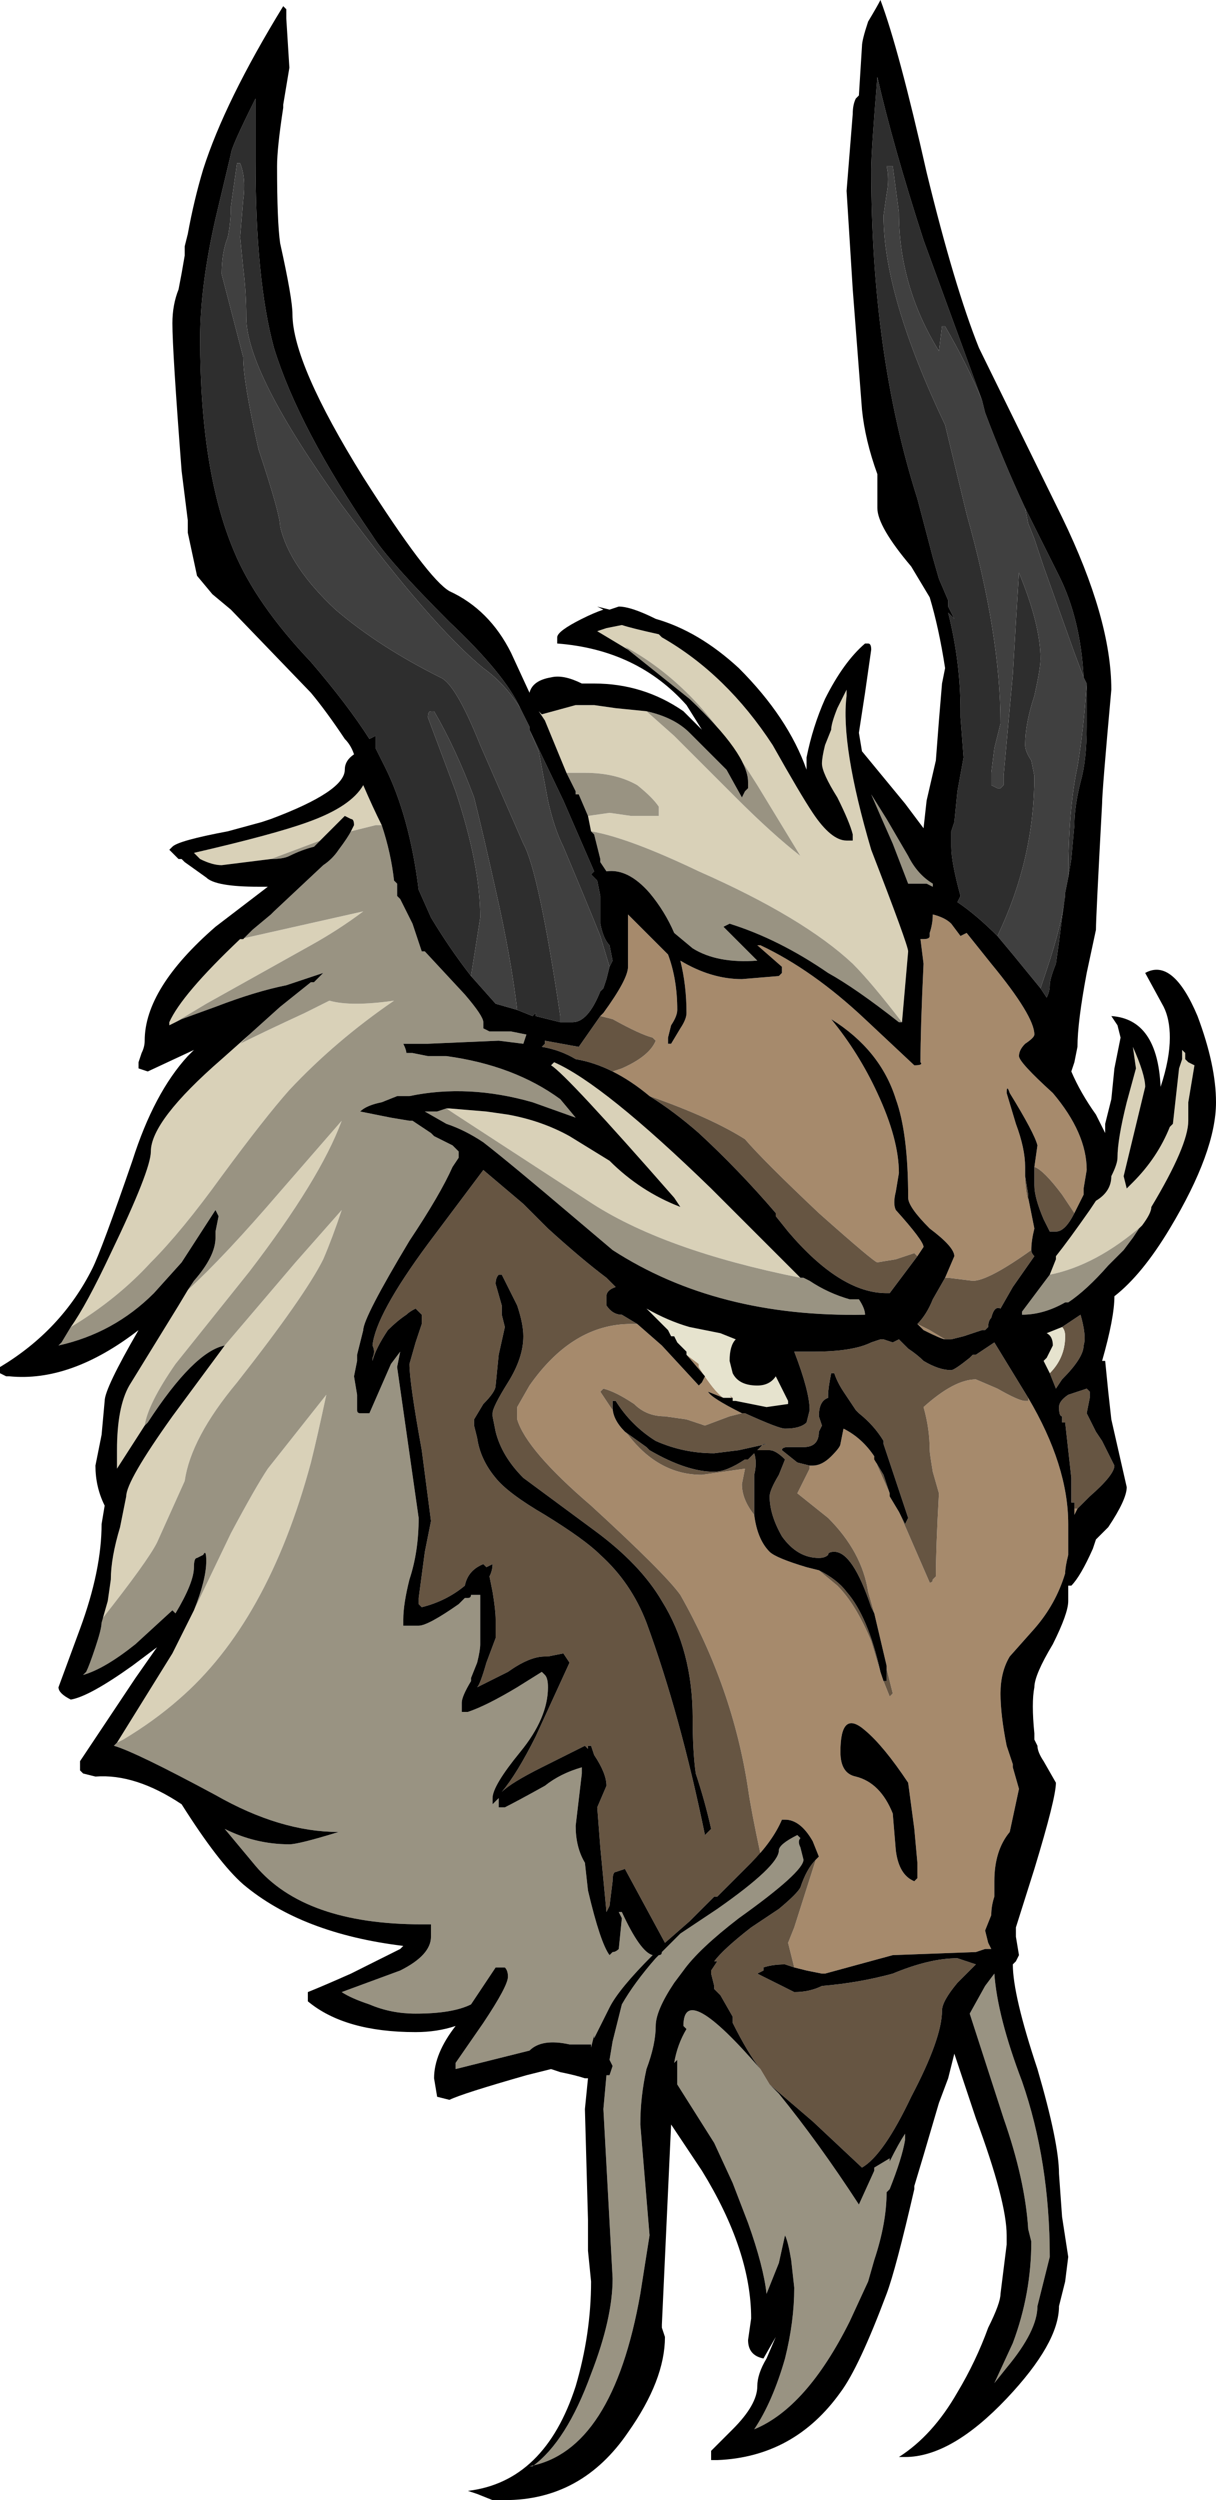 <?xml version="1.0" encoding="UTF-8" standalone="no"?>
<svg xmlns:ffdec="https://www.free-decompiler.com/flash" xmlns:xlink="http://www.w3.org/1999/xlink" ffdec:objectType="frame" height="284.2px" width="138.25px" xmlns="http://www.w3.org/2000/svg">
  <g transform="matrix(1.0, 0.0, 0.0, 1.0, 80.15, 238.35)">
    <use ffdec:characterId="394" height="40.6" transform="matrix(7.0, 0.0, 0.0, 7.0, -80.15, -238.35)" width="19.75" xlink:href="#shape0"/>
  </g>
  <defs>
    <g id="shape0" transform="matrix(1.0, 0.0, 0.0, 1.0, 11.45, 34.05)">
      <path d="M-0.95 -22.5 L-0.5 -22.1 0.5 -21.1 Q1.1 -20.5 1.55 -20.15 L0.85 -21.3 Q0.35 -22.1 -0.1 -22.6 -0.65 -23.2 -1.3 -23.55 L-1.25 -23.5 Q-1.5 -23.65 -1.75 -23.8 L-1.6 -23.85 -1.35 -23.9 Q-1.2 -23.85 -0.75 -23.75 L-0.7 -23.7 Q0.35 -23.1 1.1 -21.95 1.55 -21.15 1.75 -20.85 2.05 -20.4 2.3 -20.4 L2.4 -20.4 2.4 -20.5 Q2.35 -20.7 2.15 -21.1 1.9 -21.5 1.9 -21.65 1.9 -21.75 1.95 -21.95 L2.05 -22.2 Q2.05 -22.3 2.15 -22.55 L2.3 -22.85 2.3 -22.75 Q2.2 -21.95 2.7 -20.25 3.3 -18.7 3.3 -18.6 L3.2 -17.45 Q2.7 -18.1 2.4 -18.4 1.6 -19.15 -0.1 -19.9 -1.25 -20.45 -1.85 -20.55 L-1.9 -20.8 -1.55 -20.85 -1.2 -20.8 -0.75 -20.8 -0.75 -20.95 Q-0.85 -21.1 -1.1 -21.3 -1.45 -21.5 -1.95 -21.5 L-2.25 -21.5 -2.6 -22.35 -2.7 -22.5 -2.65 -22.45 -2.1 -22.6 -1.8 -22.6 -1.45 -22.55 -0.95 -22.5 M5.6 -13.35 L5.7 -13.6 5.7 -13.65 Q5.9 -13.9 6.25 -14.4 L6.35 -14.55 Q6.6 -14.7 6.6 -14.95 6.7 -15.15 6.7 -15.25 6.7 -15.55 6.85 -16.15 L7.0 -16.7 6.95 -17.05 Q7.15 -16.6 7.15 -16.4 L6.8 -14.95 6.85 -14.75 6.95 -14.85 Q7.35 -15.25 7.55 -15.75 L7.6 -15.8 7.7 -16.7 7.75 -16.85 7.75 -17.0 7.8 -16.95 7.8 -16.85 7.85 -16.8 7.95 -16.75 7.85 -16.15 7.85 -15.85 Q7.85 -15.45 7.25 -14.45 7.25 -14.35 7.1 -14.15 6.35 -13.5 5.6 -13.35 M1.6 -13.3 L1.55 -13.3 Q-0.7 -13.75 -1.9 -14.55 L-4.05 -15.95 -4.2 -16.05 -4.15 -16.05 -3.55 -16.0 -3.2 -15.95 Q-2.65 -15.85 -2.2 -15.6 L-1.55 -15.2 Q-1.05 -14.7 -0.4 -14.45 L-0.5 -14.6 Q-2.25 -16.6 -2.5 -16.75 L-2.45 -16.8 Q-1.65 -16.45 0.1 -14.75 L1.55 -13.3 1.6 -13.3 M-5.75 -20.55 L-5.7 -20.65 Q-5.7 -20.75 -5.75 -20.75 L-5.85 -20.8 -6.25 -20.4 -7.05 -20.1 -7.85 -20.0 Q-8.0 -20.0 -8.2 -20.1 L-8.3 -20.2 Q-7.0 -20.5 -6.45 -20.7 -5.75 -20.95 -5.55 -21.3 -5.4 -20.95 -5.25 -20.65 L-5.35 -20.65 -5.75 -20.55 M-4.5 -17.1 L-4.55 -17.1 -4.5 -17.1 M-9.55 -5.75 L-8.65 -7.2 Q-8.45 -7.6 -8.3 -7.9 L-7.7 -9.15 Q-7.3 -9.9 -7.1 -10.2 L-6.15 -11.4 Q-6.3 -10.7 -6.4 -10.3 -7.1 -7.7 -8.55 -6.45 -8.95 -6.1 -9.45 -5.8 L-9.55 -5.75 M-9.8 -7.7 L-9.7 -8.05 -9.65 -8.4 Q-9.65 -8.75 -9.5 -9.25 L-9.4 -9.75 Q-9.4 -10.0 -8.65 -11.05 L-7.8 -12.2 -6.65 -13.55 -5.9 -14.4 Q-6.05 -13.95 -6.2 -13.6 -6.5 -13.0 -7.6 -11.6 -8.35 -10.7 -8.45 -10.0 L-8.9 -9.0 Q-9.05 -8.7 -9.8 -7.75 L-9.8 -7.7 M-9.1 -10.9 L-9.55 -10.2 -9.55 -10.5 Q-9.55 -11.2 -9.35 -11.55 L-8.55 -12.85 -8.4 -13.1 Q-7.8 -13.65 -6.9 -14.7 L-5.9 -15.85 Q-6.25 -14.9 -7.4 -13.4 L-8.6 -11.9 Q-9.05 -11.25 -9.1 -10.9 M-10.3 -12.5 Q-10.05 -12.85 -9.65 -13.7 -9.0 -15.05 -9.0 -15.35 -9.0 -15.85 -7.85 -16.85 L-7.4 -17.25 -7.55 -17.1 Q-7.15 -17.3 -6.5 -17.6 -6.3 -17.7 -6.1 -17.8 -5.75 -17.7 -5.05 -17.8 -6.0 -17.15 -6.75 -16.35 -7.15 -15.9 -7.85 -14.95 -8.5 -14.05 -9.0 -13.55 -9.55 -12.95 -10.3 -12.5 M-8.6 -17.45 L-8.7 -17.4 -8.7 -17.45 Q-8.5 -17.9 -7.55 -18.8 L-5.55 -19.25 Q-5.95 -18.95 -6.4 -18.7 L-8.1 -17.75 -8.6 -17.45" fill="#d9d1b8" fill-rule="evenodd" stroke="none"/>
      <path d="M-0.95 -22.5 Q-0.5 -22.4 -0.25 -22.15 L0.35 -21.55 0.6 -21.1 0.65 -21.2 0.7 -21.25 0.7 -21.35 Q0.7 -21.8 -0.25 -22.7 L-1.25 -23.5 -1.3 -23.55 Q-0.65 -23.2 -0.1 -22.6 0.35 -22.1 0.85 -21.3 L1.55 -20.15 Q1.1 -20.5 0.5 -21.1 L-0.5 -22.1 -0.95 -22.5 M3.2 -17.45 L3.15 -17.45 Q2.45 -18.0 2.0 -18.25 1.2 -18.8 0.4 -19.05 L0.3 -19.0 0.85 -18.45 Q0.2 -18.4 -0.2 -18.65 L-0.5 -18.9 Q-0.65 -19.25 -0.9 -19.55 -1.25 -19.95 -1.6 -19.9 L-1.7 -20.05 -1.7 -20.1 -1.8 -20.5 -1.85 -20.55 Q-1.25 -20.45 -0.1 -19.9 1.6 -19.15 2.4 -18.4 2.7 -18.1 3.2 -17.45 M-1.9 -20.8 L-2.05 -21.15 -2.1 -21.15 -2.1 -21.2 -2.25 -21.5 -1.95 -21.5 Q-1.45 -21.5 -1.1 -21.3 -0.85 -21.1 -0.75 -20.95 L-0.75 -20.8 -1.2 -20.8 -1.55 -20.85 -1.9 -20.8 M3.6 -19.7 L3.3 -19.7 3.05 -20.35 Q2.85 -20.8 2.7 -21.15 L2.95 -20.75 3.3 -20.15 Q3.45 -19.85 3.7 -19.7 L3.7 -19.65 3.6 -19.7 M5.6 -13.35 Q6.35 -13.5 7.1 -14.15 L7.05 -14.1 6.95 -13.95 6.8 -13.75 6.55 -13.5 Q6.2 -13.1 5.9 -12.9 L5.85 -12.9 Q5.5 -12.7 5.15 -12.7 L5.15 -12.75 5.6 -13.35 M1.05 -0.2 L1.2 -0.05 Q1.85 0.75 2.5 1.75 L2.75 1.2 2.75 1.15 3.0 1.0 3.0 1.05 Q3.15 0.75 3.25 0.6 L3.25 0.7 Q3.2 1.0 3.0 1.5 L2.95 1.55 Q2.95 2.05 2.75 2.65 L2.65 3.0 2.35 3.65 Q1.65 5.05 0.8 5.4 1.1 4.95 1.3 4.25 1.45 3.65 1.45 3.1 L1.4 2.65 Q1.35 2.35 1.3 2.25 L1.2 2.7 1.0 3.2 Q0.95 2.75 0.7 2.05 L0.45 1.4 0.15 0.75 -0.45 -0.2 -0.45 -0.6 -0.5 -0.55 Q-0.45 -0.85 -0.3 -1.1 L-0.35 -1.15 Q-0.35 -1.9 0.9 -0.45 L1.05 -0.2 M-4.2 -16.05 L-4.05 -15.95 -1.9 -14.55 Q-0.7 -13.75 1.55 -13.3 L1.6 -13.3 1.7 -13.25 Q2.0 -13.05 2.35 -12.95 L2.5 -12.95 Q2.6 -12.8 2.6 -12.7 0.2 -12.65 -1.5 -13.75 L-2.15 -14.3 Q-3.15 -15.15 -3.6 -15.5 -3.9 -15.7 -4.2 -15.8 L-4.55 -16.0 -4.35 -16.0 -4.2 -16.05 M1.5 -4.25 L1.55 -4.2 Q1.5 -4.15 1.55 -4.05 L1.6 -3.85 Q1.6 -3.65 0.55 -2.9 -0.1 -2.4 -0.35 -2.05 L-0.5 -1.85 Q-0.8 -1.4 -0.8 -1.15 -0.8 -0.85 -0.95 -0.45 -1.05 0.0 -1.05 0.45 L-0.9 2.25 -1.05 3.2 Q-1.5 5.75 -2.85 6.0 L-2.8 6.0 Q-2.25 5.6 -1.85 4.5 -1.5 3.6 -1.5 2.95 L-1.65 0.2 -1.6 -0.35 -1.55 -0.35 -1.5 -0.5 -1.55 -0.6 -1.5 -0.9 -1.35 -1.5 Q-1.15 -1.85 -0.8 -2.25 L-0.75 -2.3 Q-0.7 -2.3 -0.7 -2.35 L-0.4 -2.65 0.2 -3.05 Q1.2 -3.75 1.2 -4.0 1.2 -4.1 1.5 -4.25 M4.55 -1.8 L4.7 -2.0 Q4.75 -1.3 5.15 -0.25 5.6 1.05 5.6 2.6 L5.4 3.4 Q5.4 3.8 4.9 4.4 L4.7 4.65 5.0 4.0 Q5.3 3.2 5.3 2.35 L5.25 2.15 Q5.2 1.35 4.85 0.35 L4.3 -1.35 4.55 -1.8 M-6.25 -20.4 L-6.35 -20.3 Q-6.55 -20.25 -6.75 -20.15 -6.85 -20.1 -7.05 -20.1 L-6.25 -20.4 M-5.25 -20.65 Q-5.1 -20.2 -5.05 -19.75 L-5.0 -19.7 -5.0 -19.5 -4.95 -19.45 -4.75 -19.05 -4.6 -18.6 -4.55 -18.6 -3.9 -17.9 Q-3.6 -17.55 -3.6 -17.45 L-3.6 -17.35 -3.5 -17.3 -3.15 -17.3 -2.9 -17.25 -2.95 -17.1 -3.35 -17.15 -4.5 -17.1 -4.55 -17.1 -4.9 -17.1 Q-4.85 -17.0 -4.85 -16.95 L-4.75 -16.95 -4.5 -16.9 -4.2 -16.9 Q-3.1 -16.75 -2.35 -16.2 L-2.1 -15.9 -2.8 -16.15 Q-3.85 -16.45 -4.8 -16.25 L-5.0 -16.25 -5.25 -16.15 Q-5.5 -16.1 -5.6 -16.0 L-5.1 -15.9 -4.8 -15.85 -4.75 -15.85 -4.45 -15.65 -4.4 -15.6 -4.1 -15.45 -4.0 -15.35 -4.0 -15.25 -4.1 -15.1 Q-4.3 -14.65 -4.8 -13.9 -5.55 -12.65 -5.55 -12.45 L-5.65 -12.05 -5.65 -11.95 -5.7 -11.7 -5.65 -11.4 -5.65 -11.15 Q-5.65 -11.1 -5.6 -11.1 L-5.45 -11.1 -5.1 -11.9 -4.95 -12.1 -5.0 -11.85 -4.65 -9.4 Q-4.65 -8.85 -4.8 -8.4 -4.9 -8.0 -4.9 -7.75 L-4.9 -7.65 -4.65 -7.65 Q-4.5 -7.65 -4.0 -8.0 L-3.9 -8.1 -3.85 -8.1 Q-3.8 -8.1 -3.8 -8.15 L-3.65 -8.15 -3.65 -7.35 Q-3.65 -7.25 -3.7 -7.05 L-3.8 -6.8 -3.8 -6.75 Q-3.95 -6.5 -3.95 -6.4 -3.95 -6.3 -3.95 -6.25 L-3.85 -6.25 Q-3.55 -6.35 -3.05 -6.65 L-2.65 -6.9 -2.6 -6.85 Q-2.55 -6.8 -2.55 -6.65 -2.55 -6.15 -3.0 -5.6 -3.45 -5.05 -3.45 -4.85 L-3.45 -4.75 -3.35 -4.85 -3.35 -4.7 -3.25 -4.7 Q-3.05 -4.8 -2.6 -5.05 -2.35 -5.25 -2.0 -5.35 L-2.0 -5.25 -2.1 -4.4 Q-2.1 -4.05 -1.95 -3.8 L-1.9 -3.35 Q-1.7 -2.5 -1.55 -2.3 L-1.5 -2.35 Q-1.45 -2.35 -1.4 -2.4 L-1.35 -2.9 -1.4 -3.0 -1.35 -3.0 Q-1.05 -2.35 -0.85 -2.3 -1.4 -1.75 -1.55 -1.45 L-1.8 -0.95 -1.8 -1.0 -1.85 -0.8 -1.85 -0.85 -2.2 -0.85 Q-2.65 -0.95 -2.85 -0.75 -3.45 -0.6 -4.05 -0.45 L-4.05 -0.55 -3.6 -1.2 Q-3.2 -1.8 -3.2 -1.95 -3.2 -2.05 -3.25 -2.1 L-3.4 -2.1 -3.8 -1.5 Q-4.1 -1.35 -4.7 -1.35 -5.1 -1.35 -5.45 -1.5 -5.75 -1.6 -5.9 -1.7 L-4.95 -2.05 Q-4.45 -2.3 -4.45 -2.6 L-4.45 -2.8 -4.6 -2.8 Q-6.5 -2.8 -7.3 -3.75 L-7.8 -4.35 Q-7.3 -4.1 -6.75 -4.1 -6.6 -4.1 -5.95 -4.3 -6.9 -4.3 -7.95 -4.9 -9.25 -5.6 -9.6 -5.7 L-9.55 -5.75 -9.45 -5.8 Q-8.95 -6.1 -8.55 -6.45 -7.1 -7.7 -6.4 -10.3 -6.3 -10.7 -6.15 -11.4 L-7.1 -10.2 Q-7.3 -9.9 -7.7 -9.15 L-8.3 -7.9 Q-8.1 -8.4 -8.1 -8.7 -8.1 -8.9 -8.15 -8.8 L-8.25 -8.75 Q-8.3 -8.75 -8.3 -8.6 -8.3 -8.35 -8.6 -7.85 L-8.65 -7.9 -9.25 -7.35 Q-9.75 -6.95 -10.1 -6.85 L-10.05 -6.9 Q-10.0 -7.0 -9.9 -7.3 -9.8 -7.6 -9.8 -7.7 L-9.8 -7.75 Q-9.05 -8.7 -8.9 -9.0 L-8.45 -10.0 Q-8.35 -10.7 -7.6 -11.6 -6.5 -13.0 -6.2 -13.6 -6.05 -13.95 -5.9 -14.4 L-6.65 -13.55 -7.8 -12.2 Q-8.3 -12.1 -9.05 -10.95 L-9.1 -10.9 Q-9.05 -11.25 -8.6 -11.9 L-7.4 -13.4 Q-6.25 -14.9 -5.9 -15.85 L-6.9 -14.7 Q-7.8 -13.65 -8.4 -13.1 L-8.3 -13.25 Q-7.95 -13.65 -7.95 -13.95 -7.95 -14.0 -7.95 -14.05 L-7.9 -14.3 -7.95 -14.4 -8.5 -13.55 -8.95 -13.05 Q-9.6 -12.4 -10.5 -12.2 L-10.45 -12.25 -10.3 -12.5 Q-9.55 -12.95 -9.0 -13.55 -8.5 -14.05 -7.85 -14.95 -7.15 -15.9 -6.75 -16.35 -6.0 -17.15 -5.05 -17.8 -5.75 -17.7 -6.1 -17.8 -6.3 -17.7 -6.5 -17.6 -7.15 -17.3 -7.55 -17.1 L-7.4 -17.25 -6.9 -17.7 -6.4 -18.1 -6.35 -18.1 -6.2 -18.25 -6.8 -18.05 Q-7.3 -17.95 -7.95 -17.7 L-8.5 -17.5 -8.6 -17.45 -8.1 -17.75 -6.4 -18.7 Q-5.95 -18.95 -5.55 -19.25 L-7.55 -18.8 -7.5 -18.8 -7.35 -18.95 -7.05 -19.2 -7.0 -19.25 -6.2 -20.0 Q-6.05 -20.1 -5.95 -20.25 -5.8 -20.45 -5.75 -20.55 L-5.35 -20.65 -5.25 -20.65" fill="#999382" fill-rule="evenodd" stroke="none"/>
      <path d="M-1.7 -17.55 L-1.65 -17.6 Q-1.25 -18.15 -1.25 -18.35 L-1.25 -19.2 -0.6 -18.55 Q-0.45 -18.15 -0.45 -17.65 -0.45 -17.55 -0.55 -17.4 L-0.6 -17.2 -0.6 -17.1 -0.55 -17.1 -0.4 -17.35 Q-0.3 -17.5 -0.3 -17.6 -0.3 -18.05 -0.4 -18.45 0.1 -18.15 0.6 -18.15 L1.2 -18.2 1.25 -18.25 1.25 -18.35 0.85 -18.7 0.9 -18.7 Q1.75 -18.3 2.6 -17.5 L3.4 -16.75 Q3.55 -16.75 3.5 -16.8 3.5 -17.35 3.55 -18.4 L3.5 -18.8 3.55 -18.8 Q3.65 -18.8 3.65 -18.85 L3.65 -18.9 Q3.7 -19.05 3.7 -19.2 3.9 -19.15 4.0 -19.05 L4.15 -18.85 4.25 -18.9 4.65 -18.4 Q5.35 -17.55 5.35 -17.25 5.35 -17.2 5.2 -17.1 5.1 -17.0 5.1 -16.9 5.1 -16.8 5.65 -16.3 6.2 -15.65 6.2 -15.05 L6.15 -14.75 6.15 -14.65 6.0 -14.35 5.8 -14.65 Q5.5 -15.05 5.35 -15.1 L5.4 -15.45 Q5.35 -15.65 4.95 -16.3 4.9 -16.45 4.9 -16.3 L5.05 -15.8 Q5.2 -15.4 5.2 -15.1 L5.2 -14.95 Q5.2 -14.75 5.25 -14.55 L5.25 -14.6 5.35 -14.1 Q5.3 -13.9 5.3 -13.75 4.6 -13.25 4.35 -13.25 L3.95 -13.3 3.9 -13.3 4.05 -13.65 Q4.05 -13.8 3.65 -14.1 3.3 -14.45 3.3 -14.6 3.3 -15.65 3.1 -16.2 2.85 -17.0 2.05 -17.5 2.5 -16.95 2.8 -16.3 3.15 -15.55 3.15 -15.0 L3.1 -14.7 Q3.05 -14.5 3.1 -14.4 3.55 -13.9 3.55 -13.8 L3.45 -13.65 3.4 -13.7 3.1 -13.6 2.8 -13.55 Q2.75 -13.55 1.85 -14.35 0.95 -15.2 0.65 -15.55 0.1 -15.9 -0.9 -16.25 -1.2 -16.5 -1.5 -16.65 L-1.35 -16.7 Q-0.9 -16.9 -0.8 -17.15 L-0.85 -17.2 Q-1.05 -17.25 -1.5 -17.5 L-1.7 -17.55 M6.05 -9.55 L6.0 -9.45 6.0 -9.65 6.0 -9.55 6.05 -9.55 M5.25 -11.35 Q5.9 -10.25 5.9 -9.3 L5.9 -9.1 Q5.9 -9.0 5.9 -8.95 L5.9 -8.8 Q5.85 -8.6 5.85 -8.5 5.7 -8.0 5.35 -7.6 L4.95 -7.15 Q4.8 -6.9 4.8 -6.55 4.8 -6.2 4.9 -5.7 L5.0 -5.4 5.0 -5.35 5.1 -5.0 4.95 -4.3 Q4.7 -4.0 4.7 -3.5 L4.7 -3.25 Q4.65 -3.1 4.65 -2.95 L4.55 -2.7 4.6 -2.5 4.65 -2.4 4.55 -2.4 4.4 -2.35 3.05 -2.3 1.95 -2.0 1.9 -2.0 1.65 -2.05 1.45 -2.1 1.35 -2.5 1.45 -2.75 1.8 -3.85 1.85 -3.9 1.75 -4.15 Q1.55 -4.5 1.3 -4.5 L1.25 -4.5 Q1.1 -4.15 0.75 -3.8 L0.9 -3.95 Q0.75 -4.65 0.7 -5.0 0.45 -6.65 -0.4 -8.15 -0.65 -8.5 -1.85 -9.6 -2.9 -10.5 -3.05 -11.0 L-3.05 -11.2 -2.85 -11.55 Q-2.15 -12.55 -1.2 -12.55 L-1.1 -12.55 -0.7 -12.2 -0.1 -11.55 -0.05 -11.6 0.0 -11.7 -0.3 -12.05 -0.1 -11.9 -0.1 -11.85 Q0.15 -11.45 0.3 -11.35 L0.05 -11.45 Q0.1 -11.35 0.6 -11.1 L0.4 -11.05 0.0 -10.9 -0.3 -11.0 -0.65 -11.05 Q-0.95 -11.05 -1.15 -11.25 -1.45 -11.45 -1.65 -11.5 L-1.7 -11.45 -1.5 -11.15 -1.5 -11.2 Q-1.5 -11.0 -1.3 -10.8 L-1.25 -10.75 Q-0.75 -10.1 -0.05 -10.1 L0.65 -10.2 0.6 -9.95 Q0.6 -9.7 0.8 -9.45 0.85 -9.05 1.05 -8.85 1.15 -8.75 1.65 -8.6 L1.85 -8.55 2.15 -8.3 Q2.45 -8.0 2.7 -7.4 L2.85 -6.9 2.9 -6.75 3.0 -6.5 3.05 -6.55 2.95 -6.95 2.95 -7.0 2.75 -7.85 2.65 -8.2 Q2.55 -8.85 2.0 -9.4 L1.5 -9.8 1.7 -10.2 1.7 -10.25 1.75 -10.25 Q1.9 -10.25 2.05 -10.4 2.2 -10.55 2.2 -10.6 L2.25 -10.85 Q2.55 -10.7 2.75 -10.4 L2.8 -10.25 3.0 -9.8 3.0 -9.75 3.15 -9.5 3.65 -8.35 Q3.7 -8.35 3.7 -8.4 L3.75 -8.45 Q3.75 -8.9 3.8 -9.8 L3.7 -10.15 Q3.65 -10.45 3.65 -10.5 3.65 -10.85 3.55 -11.2 4.05 -11.65 4.4 -11.65 L4.75 -11.5 Q5.1 -11.3 5.2 -11.3 L5.25 -11.3 5.25 -11.35 M3.9 -12.3 Q3.85 -12.3 3.55 -12.45 L3.45 -12.55 Q3.55 -12.5 3.65 -12.45 L3.9 -12.3 M4.35 -12.05 L4.4 -12.05 4.35 -12.05 M0.45 -11.35 L0.4 -11.4 0.45 -11.3 0.45 -11.35 M3.4 -4.35 L3.3 -5.1 Q2.9 -5.7 2.6 -5.95 2.2 -6.3 2.2 -5.6 2.2 -5.25 2.45 -5.2 2.85 -5.1 3.05 -4.6 L3.1 -4.0 Q3.15 -3.6 3.4 -3.5 L3.45 -3.55 3.45 -3.8 3.4 -4.35" fill="#a68a6c" fill-rule="evenodd" stroke="none"/>
      <path d="M-1.7 -17.55 L-1.5 -17.5 Q-1.05 -17.25 -0.85 -17.2 L-0.8 -17.15 Q-0.9 -16.9 -1.35 -16.7 L-1.5 -16.65 Q-1.8 -16.8 -2.1 -16.85 -2.35 -17.0 -2.65 -17.05 L-2.6 -17.1 -2.6 -17.15 -2.05 -17.05 -1.7 -17.55 M-0.9 -16.25 Q0.1 -15.9 0.65 -15.55 0.95 -15.2 1.85 -14.35 2.75 -13.55 2.8 -13.55 L3.1 -13.6 3.4 -13.7 3.45 -13.65 3.0 -13.05 2.95 -13.05 Q2.2 -13.05 1.35 -14.05 L1.15 -14.3 1.15 -14.35 Q0.55 -15.05 -0.1 -15.65 -0.5 -16.0 -0.9 -16.25 M3.9 -13.3 L3.95 -13.3 4.35 -13.25 Q4.6 -13.25 5.3 -13.75 5.3 -13.7 5.35 -13.65 L5.0 -13.15 4.8 -12.8 Q4.7 -12.85 4.65 -12.65 4.6 -12.6 4.6 -12.5 L4.55 -12.45 4.5 -12.45 4.2 -12.35 4.0 -12.3 3.9 -12.3 3.65 -12.45 Q3.55 -12.5 3.45 -12.55 3.6 -12.7 3.7 -12.95 L3.9 -13.3 M5.25 -14.6 L5.25 -14.55 Q5.2 -14.75 5.2 -14.95 L5.2 -15.1 5.2 -14.95 5.25 -14.65 5.25 -14.6 M5.35 -15.1 Q5.5 -15.05 5.8 -14.65 L6.0 -14.35 Q5.85 -14.05 5.7 -14.05 L5.6 -14.05 5.5 -14.25 Q5.35 -14.6 5.35 -14.8 L5.35 -15.1 M5.8 -12.5 L6.1 -12.7 Q6.2 -12.35 6.15 -12.2 6.15 -12.0 5.8 -11.65 L5.7 -11.5 5.6 -11.75 Q5.85 -12.0 5.85 -12.35 5.85 -12.45 5.8 -12.5 M6.0 -9.65 L5.95 -9.65 5.95 -10.05 5.85 -10.95 5.8 -10.95 5.8 -11.05 Q5.75 -11.05 5.75 -11.2 5.75 -11.3 5.9 -11.4 6.05 -11.45 6.2 -11.5 L6.25 -11.45 6.25 -11.35 6.2 -11.1 6.35 -10.8 6.45 -10.65 6.65 -10.25 Q6.65 -10.1 6.25 -9.75 L6.05 -9.55 6.0 -9.55 6.0 -9.65 M5.25 -11.35 L5.25 -11.3 5.2 -11.3 Q5.1 -11.3 4.75 -11.5 L4.4 -11.65 Q4.05 -11.65 3.55 -11.2 3.65 -10.85 3.65 -10.5 3.65 -10.45 3.7 -10.15 L3.8 -9.8 Q3.75 -8.9 3.75 -8.45 L3.7 -8.4 Q3.7 -8.35 3.65 -8.35 L3.15 -9.5 3.25 -9.3 3.3 -9.4 2.9 -10.6 2.9 -10.65 Q2.75 -10.9 2.5 -11.1 L2.45 -11.15 2.25 -11.45 Q2.15 -11.6 2.1 -11.75 L2.05 -11.75 Q2.0 -11.5 2.0 -11.4 L2.0 -11.35 Q1.85 -11.3 1.85 -11.05 L1.9 -10.9 1.85 -10.8 Q1.85 -10.55 1.6 -10.55 L1.35 -10.55 Q1.25 -10.55 1.25 -10.5 L1.5 -10.3 1.7 -10.25 1.7 -10.2 1.5 -9.8 2.0 -9.4 Q2.55 -8.85 2.65 -8.2 L2.75 -7.85 2.7 -7.95 Q2.4 -8.85 2.1 -8.85 2.0 -8.85 2.0 -8.8 1.95 -8.75 1.85 -8.75 1.5 -8.75 1.25 -9.1 1.05 -9.45 1.05 -9.75 1.05 -9.85 1.2 -10.1 L1.3 -10.35 Q1.15 -10.5 1.05 -10.5 L0.85 -10.5 0.95 -10.6 1.0 -10.6 0.55 -10.5 0.15 -10.45 Q-0.35 -10.45 -0.8 -10.65 -1.2 -10.9 -1.45 -11.3 L-1.5 -11.3 -1.5 -11.2 -1.5 -11.15 -1.7 -11.45 -1.65 -11.5 Q-1.45 -11.45 -1.15 -11.25 -0.95 -11.05 -0.65 -11.05 L-0.3 -11.0 0.0 -10.9 0.4 -11.05 0.6 -11.1 0.65 -11.1 Q1.2 -10.85 1.3 -10.85 1.55 -10.85 1.65 -10.95 L1.7 -11.15 Q1.7 -11.45 1.45 -12.1 L1.75 -12.1 Q2.4 -12.1 2.7 -12.25 L2.85 -12.3 2.9 -12.3 3.05 -12.25 3.15 -12.3 3.3 -12.15 Q3.45 -12.05 3.55 -11.95 3.8 -11.8 4.0 -11.8 4.05 -11.8 4.3 -12.0 L4.35 -12.05 4.4 -12.05 4.7 -12.25 5.25 -11.35 M3.0 -9.8 L2.8 -10.25 2.75 -10.4 2.75 -10.35 2.9 -10.1 3.0 -9.8 M2.95 -6.95 L3.05 -6.55 3.0 -6.5 2.9 -6.75 2.95 -6.75 2.95 -6.95 M2.85 -6.9 L2.7 -7.4 Q2.45 -8.0 2.15 -8.3 L1.85 -8.55 Q2.15 -8.4 2.3 -8.2 2.65 -7.8 2.85 -6.9 M0.8 -9.45 Q0.6 -9.7 0.6 -9.95 L0.65 -10.2 -0.05 -10.1 Q-0.75 -10.1 -1.25 -10.75 L-1.3 -10.8 -0.95 -10.55 -0.9 -10.5 Q-0.3 -10.15 0.15 -10.15 0.35 -10.15 0.65 -10.35 L0.7 -10.35 0.8 -10.45 Q0.85 -10.3 0.8 -10.1 L0.8 -9.75 Q0.8 -9.6 0.8 -9.45 M-1.1 -12.55 L-1.2 -12.55 Q-2.15 -12.55 -2.85 -11.55 L-3.05 -11.2 -3.05 -11.0 Q-2.9 -10.5 -1.85 -9.6 -0.65 -8.5 -0.4 -8.15 0.45 -6.65 0.7 -5.0 0.75 -4.65 0.9 -3.95 L0.75 -3.8 0.2 -3.25 0.15 -3.25 -0.25 -2.85 -0.65 -2.5 -1.3 -3.7 -1.45 -3.65 Q-1.5 -3.65 -1.5 -3.5 L-1.55 -3.1 -1.6 -3.0 -1.7 -4.05 -1.75 -4.7 -1.6 -5.05 Q-1.6 -5.25 -1.8 -5.55 L-1.85 -5.7 -1.9 -5.7 -1.9 -5.65 -1.95 -5.7 -2.65 -5.35 Q-3.15 -5.1 -3.3 -4.95 -3.05 -5.25 -2.75 -5.85 L-2.2 -7.05 -2.3 -7.2 -2.55 -7.15 -2.6 -7.15 Q-2.85 -7.15 -3.2 -6.9 L-3.7 -6.65 Q-3.65 -6.7 -3.55 -7.05 L-3.4 -7.45 -3.4 -7.75 Q-3.4 -7.9 -3.45 -8.2 L-3.5 -8.45 Q-3.45 -8.55 -3.45 -8.65 L-3.55 -8.6 -3.6 -8.65 Q-3.85 -8.55 -3.9 -8.3 -4.2 -8.05 -4.6 -7.95 L-4.65 -8.0 -4.65 -8.1 -4.55 -8.85 -4.45 -9.35 -4.6 -10.5 Q-4.8 -11.6 -4.8 -11.9 L-4.7 -12.25 -4.6 -12.55 -4.6 -12.7 -4.7 -12.8 Q-4.8 -12.75 -4.85 -12.7 -5.0 -12.6 -5.15 -12.45 -5.35 -12.15 -5.4 -11.95 L-5.4 -12.0 Q-5.35 -12.1 -5.4 -12.2 -5.35 -12.7 -4.5 -13.85 L-3.6 -15.05 -2.95 -14.5 -2.55 -14.1 Q-2.0 -13.6 -1.6 -13.3 L-1.45 -13.15 Q-1.6 -13.1 -1.6 -13.0 L-1.6 -12.85 Q-1.5 -12.7 -1.35 -12.7 L-1.1 -12.55 M1.8 -3.85 L1.45 -2.75 1.35 -2.5 1.45 -2.1 1.3 -2.15 Q1.1 -2.15 0.95 -2.1 L0.95 -2.05 0.85 -2.0 Q0.95 -1.95 1.15 -1.85 1.35 -1.75 1.45 -1.7 1.7 -1.7 1.9 -1.8 2.5 -1.85 3.05 -2.0 3.65 -2.25 4.1 -2.25 L4.4 -2.15 4.1 -1.85 Q3.85 -1.55 3.85 -1.4 3.85 -0.95 3.35 0.0 2.9 0.95 2.55 1.15 L1.75 0.4 1.05 -0.2 0.9 -0.45 Q0.7 -0.7 0.45 -1.2 L0.45 -1.3 0.25 -1.65 0.15 -1.75 0.15 -1.8 0.1 -2.0 0.1 -2.05 0.2 -2.2 0.15 -2.2 Q0.3 -2.4 0.75 -2.75 L1.2 -3.05 Q1.5 -3.3 1.55 -3.4 1.65 -3.7 1.8 -3.85 M-3.3 -13.35 L-3.35 -13.35 Q-3.4 -13.3 -3.4 -13.2 L-3.3 -12.85 -3.3 -12.7 -3.25 -12.5 -3.35 -12.05 -3.4 -11.55 Q-3.4 -11.45 -3.6 -11.25 L-3.75 -11.0 -3.75 -10.9 -3.7 -10.7 Q-3.65 -10.35 -3.4 -10.05 -3.2 -9.8 -2.6 -9.45 -1.95 -9.05 -1.7 -8.8 -1.2 -8.35 -0.95 -7.7 -0.4 -6.2 0.0 -4.25 L0.1 -4.35 Q0.0 -4.8 -0.15 -5.25 -0.2 -5.6 -0.2 -6.15 -0.2 -7.25 -0.7 -8.05 -1.05 -8.65 -1.8 -9.2 L-2.95 -10.05 Q-3.3 -10.4 -3.4 -10.8 L-3.45 -11.05 -3.45 -11.1 Q-3.45 -11.2 -3.2 -11.6 -2.95 -12.0 -2.95 -12.35 -2.95 -12.55 -3.05 -12.85 L-3.3 -13.35" fill="#665542" fill-rule="evenodd" stroke="none"/>
      <path d="M5.8 -12.5 Q5.85 -12.45 5.85 -12.35 5.85 -12.0 5.6 -11.75 L5.5 -11.95 5.55 -12.0 5.65 -12.2 Q5.65 -12.35 5.55 -12.4 L5.8 -12.5 M0.3 -11.35 Q0.15 -11.45 -0.1 -11.85 L-0.1 -11.9 -0.3 -12.05 -0.3 -12.1 -0.45 -12.25 -0.5 -12.35 -0.55 -12.35 -0.6 -12.45 -0.95 -12.8 Q-0.6 -12.6 -0.25 -12.5 0.0 -12.45 0.25 -12.4 L0.5 -12.3 Q0.4 -12.2 0.4 -11.95 L0.45 -11.75 Q0.55 -11.55 0.85 -11.55 1.05 -11.55 1.15 -11.7 L1.35 -11.3 1.35 -11.25 1.0 -11.2 0.5 -11.3 0.45 -11.3 0.4 -11.4 0.45 -11.35 0.3 -11.35" fill="#e6e3ce" fill-rule="evenodd" stroke="none"/>
      <path d="M4.5 -27.55 Q4.25 -28.15 3.9 -28.75 L3.85 -28.75 3.8 -28.35 Q3.15 -29.4 3.15 -30.6 L3.05 -31.35 2.95 -31.35 Q3.0 -31.15 2.95 -30.9 L2.9 -30.55 Q2.9 -29.25 3.9 -27.15 L4.25 -25.7 Q4.8 -23.75 4.8 -22.3 L4.7 -21.9 4.65 -21.5 Q4.65 -21.35 4.65 -21.3 L4.75 -21.25 4.8 -21.25 4.85 -21.3 4.85 -21.45 5.0 -23.1 5.05 -23.95 5.1 -24.75 Q5.45 -23.9 5.45 -23.35 5.45 -23.2 5.35 -22.75 5.2 -22.3 5.2 -21.95 5.2 -21.85 5.3 -21.7 L5.35 -21.45 Q5.35 -20.1 4.75 -18.85 4.4 -19.2 4.1 -19.4 L4.15 -19.5 Q4.0 -20.05 4.0 -20.3 L4.0 -20.55 4.05 -20.7 4.1 -21.2 4.2 -21.75 4.15 -22.4 4.15 -22.5 Q4.15 -23.3 3.95 -24.1 L4.05 -24.0 3.95 -24.2 3.95 -24.3 3.8 -24.65 3.7 -25.0 3.45 -25.95 Q2.7 -28.3 2.7 -31.3 2.7 -31.6 2.8 -32.8 3.05 -31.7 3.55 -30.15 L4.5 -27.55 M5.45 -18.0 L5.55 -18.3 Q5.8 -19.05 5.85 -19.5 L5.8 -19.15 5.75 -18.75 5.7 -18.4 Q5.6 -18.15 5.6 -18.05 5.6 -17.95 5.55 -17.85 L5.45 -18.0 M5.9 -19.8 Q5.9 -20.9 6.05 -21.6 6.15 -22.2 6.2 -22.95 L6.2 -22.25 Q6.2 -21.7 6.1 -21.35 6.0 -20.95 6.0 -20.65 L5.95 -20.1 5.9 -19.8 M6.15 -23.05 L6.0 -23.45 5.5 -24.85 5.35 -25.3 5.25 -25.55 5.2 -25.8 5.75 -24.7 Q6.1 -24.0 6.15 -23.05 M-3.0 -22.55 Q-3.25 -22.95 -3.6 -23.2 -4.45 -23.9 -5.9 -25.85 -7.45 -28.0 -7.45 -28.9 -7.45 -29.3 -7.5 -29.7 L-7.55 -30.2 -7.5 -30.8 Q-7.45 -31.15 -7.55 -31.4 L-7.6 -31.4 -7.7 -30.7 Q-7.7 -30.45 -7.75 -30.2 -7.85 -29.95 -7.85 -29.6 L-7.5 -28.25 Q-7.5 -27.85 -7.25 -26.75 -6.9 -25.7 -6.9 -25.5 -6.75 -24.85 -6.0 -24.15 -5.3 -23.55 -4.3 -23.05 -4.05 -22.95 -3.65 -21.95 L-2.95 -20.35 Q-2.7 -19.9 -2.35 -17.55 L-2.35 -17.45 -2.75 -17.55 -2.75 -17.6 -2.8 -17.55 -3.05 -17.65 Q-3.15 -18.5 -3.4 -19.6 -3.6 -20.5 -3.75 -21.1 -4.05 -21.9 -4.4 -22.5 L-4.45 -22.5 Q-4.5 -22.5 -4.5 -22.4 L-4.05 -21.2 Q-3.65 -20.0 -3.65 -19.15 L-3.8 -18.2 Q-4.15 -18.65 -4.45 -19.15 L-4.65 -19.6 Q-4.8 -20.8 -5.2 -21.6 L-5.35 -21.9 -5.35 -22.1 -5.45 -22.05 Q-5.8 -22.6 -6.4 -23.3 -7.3 -24.25 -7.65 -25.1 -8.2 -26.4 -8.2 -28.55 -8.2 -29.4 -7.95 -30.5 L-7.7 -31.55 Q-7.7 -31.65 -7.3 -32.45 L-7.3 -31.45 Q-7.3 -29.5 -7.0 -28.4 -6.6 -27.1 -5.4 -25.35 -5.15 -24.95 -4.15 -23.95 -3.25 -23.1 -3.0 -22.55 M-1.55 -18.35 L-1.7 -18.85 Q-1.9 -19.35 -2.3 -20.3 -2.45 -20.6 -2.55 -21.05 L-2.7 -21.85 -2.85 -22.2 -2.3 -21.05 -1.8 -19.9 -1.85 -19.85 -1.75 -19.75 -1.7 -19.5 -1.7 -19.05 Q-1.65 -18.8 -1.55 -18.7 L-1.5 -18.45 -1.55 -18.35" fill="#2e2e2e" fill-rule="evenodd" stroke="none"/>
      <path d="M4.75 -18.85 Q5.35 -20.1 5.35 -21.45 L5.3 -21.7 Q5.2 -21.85 5.2 -21.95 5.2 -22.3 5.35 -22.75 5.45 -23.2 5.45 -23.35 5.45 -23.9 5.1 -24.75 L5.05 -23.95 5.0 -23.1 4.85 -21.45 4.85 -21.3 4.8 -21.25 4.75 -21.25 4.65 -21.3 Q4.65 -21.35 4.65 -21.5 L4.7 -21.9 4.8 -22.3 Q4.8 -23.75 4.25 -25.7 L3.9 -27.15 Q2.9 -29.25 2.9 -30.55 L2.95 -30.9 Q3.0 -31.15 2.95 -31.35 L3.05 -31.35 3.15 -30.6 Q3.15 -29.4 3.8 -28.35 L3.85 -28.75 3.9 -28.75 Q4.25 -28.15 4.5 -27.55 L4.55 -27.35 Q4.85 -26.55 5.2 -25.8 L5.25 -25.55 5.35 -25.3 5.5 -24.85 6.0 -23.45 6.15 -23.05 6.2 -22.95 Q6.15 -22.2 6.05 -21.6 5.9 -20.9 5.9 -19.8 L5.85 -19.55 5.85 -19.5 Q5.8 -19.05 5.55 -18.3 L5.45 -18.0 5.0 -18.55 4.75 -18.85 M-2.35 -17.45 L-2.35 -17.55 Q-2.7 -19.9 -2.95 -20.35 L-3.65 -21.95 Q-4.05 -22.95 -4.3 -23.05 -5.3 -23.55 -6.0 -24.15 -6.75 -24.85 -6.9 -25.5 -6.9 -25.7 -7.25 -26.75 -7.5 -27.85 -7.5 -28.25 L-7.85 -29.6 Q-7.85 -29.95 -7.75 -30.2 -7.7 -30.45 -7.7 -30.7 L-7.6 -31.4 -7.55 -31.4 Q-7.45 -31.15 -7.5 -30.8 L-7.55 -30.2 -7.5 -29.7 Q-7.45 -29.3 -7.45 -28.9 -7.45 -28.0 -5.9 -25.85 -4.45 -23.9 -3.6 -23.2 -3.25 -22.95 -3.0 -22.55 L-2.85 -22.25 -2.85 -22.2 -2.7 -21.85 -2.55 -21.05 Q-2.45 -20.6 -2.3 -20.3 -1.9 -19.35 -1.7 -18.85 L-1.55 -18.35 -1.6 -18.15 -1.65 -18.0 -1.7 -17.95 Q-1.9 -17.45 -2.15 -17.45 L-2.35 -17.45 M-3.8 -18.2 L-3.65 -19.15 Q-3.65 -20.0 -4.05 -21.2 L-4.5 -22.4 Q-4.5 -22.5 -4.45 -22.5 L-4.4 -22.5 Q-4.05 -21.9 -3.75 -21.1 -3.6 -20.5 -3.4 -19.6 -3.15 -18.5 -3.05 -17.65 L-3.4 -17.75 -3.8 -18.2" fill="#404040" fill-rule="evenodd" stroke="none"/>
      <path d="M2.65 -33.7 Q2.8 -33.95 2.85 -34.05 3.15 -33.25 3.6 -31.25 4.05 -29.4 4.45 -28.4 L5.8 -25.65 Q6.6 -24.0 6.6 -22.85 6.45 -21.2 6.45 -21.0 6.35 -19.15 6.35 -18.95 L6.2 -18.25 Q6.05 -17.45 6.05 -17.05 L6.0 -16.8 5.95 -16.65 Q6.1 -16.3 6.35 -15.95 L6.5 -15.65 6.5 -15.8 6.6 -16.2 6.65 -16.7 6.75 -17.2 6.7 -17.4 6.6 -17.55 Q7.35 -17.5 7.4 -16.4 7.55 -16.85 7.55 -17.2 7.55 -17.5 7.45 -17.7 L7.15 -18.25 Q7.6 -18.5 8.0 -17.55 8.3 -16.75 8.3 -16.15 8.3 -15.35 7.55 -14.1 7.1 -13.35 6.65 -13.0 6.65 -12.65 6.45 -11.95 L6.5 -11.95 6.55 -11.45 6.6 -11.0 6.85 -9.9 Q6.85 -9.7 6.55 -9.25 L6.35 -9.05 6.3 -8.9 Q6.1 -8.45 5.95 -8.3 L5.9 -8.3 5.9 -8.05 Q5.9 -7.85 5.65 -7.35 5.35 -6.85 5.35 -6.65 5.3 -6.4 5.35 -5.9 L5.35 -5.8 5.4 -5.7 Q5.4 -5.6 5.5 -5.45 L5.7 -5.1 Q5.7 -4.85 5.35 -3.7 L5.05 -2.75 5.05 -2.6 5.1 -2.3 5.05 -2.2 5.0 -2.15 Q5.0 -1.65 5.4 -0.45 5.75 0.75 5.75 1.25 L5.8 1.95 5.9 2.6 5.85 3.0 5.75 3.4 Q5.75 4.0 4.9 4.9 4.0 5.85 3.25 5.85 L3.15 5.85 Q3.7 5.5 4.1 4.8 4.4 4.3 4.6 3.75 4.8 3.35 4.8 3.2 L4.9 2.4 4.9 2.25 Q4.9 1.7 4.4 0.35 L4.05 -0.7 3.95 -0.3 3.8 0.1 3.55 0.95 3.4 1.45 3.4 1.5 Q3.1 2.8 2.95 3.2 2.5 4.4 2.2 4.8 1.45 5.85 0.2 5.9 L0.1 5.9 Q0.1 5.85 0.1 5.75 L0.45 5.4 Q0.85 5.0 0.85 4.7 0.85 4.5 1.0 4.25 L1.15 3.9 0.95 4.25 Q0.7 4.2 0.7 3.95 L0.75 3.6 Q0.75 2.5 -0.05 1.2 L-0.55 0.45 -0.7 3.7 -0.7 3.75 -0.65 3.9 Q-0.65 4.6 -1.25 5.45 -2.0 6.55 -3.25 6.55 L-3.45 6.55 -3.7 6.45 -3.85 6.4 Q-2.6 6.25 -2.1 4.7 -1.85 3.85 -1.85 3.0 L-1.9 2.5 -1.9 2.0 -1.95 0.2 -1.9 -0.3 -1.95 -0.3 Q-2.1 -0.35 -2.35 -0.4 L-2.5 -0.45 -2.9 -0.35 Q-3.95 -0.05 -4.15 0.05 L-4.35 0.0 -4.4 -0.3 Q-4.4 -0.7 -4.05 -1.15 -4.35 -1.05 -4.7 -1.05 -5.85 -1.05 -6.45 -1.55 L-6.45 -1.7 Q-6.2 -1.8 -5.75 -2.0 L-4.95 -2.4 -4.9 -2.45 Q-6.55 -2.65 -7.5 -3.45 -7.9 -3.8 -8.5 -4.75 -9.25 -5.25 -9.9 -5.2 L-10.1 -5.25 -10.15 -5.3 -10.15 -5.45 -9.25 -6.8 -8.9 -7.3 -9.3 -7.0 Q-10.0 -6.5 -10.3 -6.45 -10.5 -6.55 -10.5 -6.65 L-10.15 -7.6 Q-9.8 -8.55 -9.8 -9.3 L-9.75 -9.6 Q-9.9 -9.9 -9.9 -10.25 L-9.8 -10.75 -9.75 -11.3 Q-9.75 -11.5 -9.2 -12.45 -10.3 -11.6 -11.3 -11.7 L-11.35 -11.7 -11.45 -11.75 -11.45 -11.85 Q-10.45 -12.45 -9.95 -13.45 -9.8 -13.75 -9.3 -15.2 -8.95 -16.3 -8.4 -16.9 L-8.3 -17.0 -9.05 -16.65 -9.2 -16.7 -9.2 -16.8 -9.15 -16.95 Q-9.1 -17.05 -9.1 -17.15 -9.1 -18.0 -7.95 -19.0 L-7.1 -19.65 -7.25 -19.65 Q-7.95 -19.65 -8.1 -19.8 L-8.45 -20.05 -8.5 -20.1 -8.55 -20.1 -8.7 -20.25 -8.65 -20.3 Q-8.55 -20.4 -7.75 -20.55 L-7.2 -20.7 -7.05 -20.75 Q-5.85 -21.2 -5.85 -21.55 -5.85 -21.7 -5.7 -21.8 -5.75 -21.95 -5.85 -22.05 -6.15 -22.5 -6.4 -22.8 L-7.7 -24.15 -8.0 -24.4 -8.25 -24.7 -8.4 -25.4 -8.4 -25.6 -8.5 -26.4 Q-8.65 -28.35 -8.65 -28.8 -8.65 -29.1 -8.55 -29.35 -8.5 -29.6 -8.45 -29.9 L-8.45 -30.05 -8.4 -30.25 Q-8.3 -30.8 -8.15 -31.3 -7.8 -32.4 -6.85 -33.95 L-6.8 -33.9 -6.8 -33.75 -6.75 -32.95 -6.85 -32.35 -6.85 -32.3 Q-6.95 -31.65 -6.95 -31.35 -6.95 -30.45 -6.9 -30.1 -6.7 -29.2 -6.7 -28.95 -6.7 -28.15 -5.55 -26.3 -4.5 -24.65 -4.15 -24.45 -3.5 -24.15 -3.15 -23.45 L-2.85 -22.8 Q-2.8 -23.0 -2.5 -23.05 -2.3 -23.1 -2.0 -22.95 L-1.8 -22.95 Q-1.0 -22.95 -0.35 -22.5 L-0.05 -22.2 -0.3 -22.6 Q-1.1 -23.5 -2.4 -23.6 L-2.4 -23.7 Q-2.4 -23.8 -2.0 -24.0 -1.8 -24.1 -1.65 -24.15 L-1.75 -24.2 -1.55 -24.15 -1.4 -24.2 Q-1.2 -24.2 -0.8 -24.0 -0.1 -23.8 0.55 -23.2 1.35 -22.4 1.65 -21.55 L1.65 -21.75 Q1.75 -22.25 1.95 -22.7 2.25 -23.3 2.6 -23.6 L2.65 -23.6 Q2.7 -23.6 2.7 -23.5 L2.6 -22.8 2.5 -22.15 2.55 -21.85 3.25 -21.0 3.55 -20.6 3.6 -21.05 3.75 -21.7 3.8 -22.35 3.85 -22.95 3.9 -23.2 Q3.8 -23.85 3.65 -24.35 L3.35 -24.85 Q2.8 -25.5 2.8 -25.8 L2.8 -26.35 Q2.6 -26.9 2.55 -27.4 L2.4 -29.35 2.3 -30.95 2.4 -32.2 Q2.4 -32.35 2.45 -32.45 L2.5 -32.5 2.55 -33.3 Q2.55 -33.4 2.65 -33.7 M4.5 -27.55 L3.55 -30.15 Q3.05 -31.7 2.8 -32.8 2.7 -31.6 2.7 -31.3 2.7 -28.3 3.45 -25.95 L3.7 -25.0 3.8 -24.65 3.95 -24.3 3.95 -24.2 4.05 -24.0 3.95 -24.1 Q4.15 -23.3 4.15 -22.5 L4.15 -22.4 4.2 -21.75 4.1 -21.2 4.05 -20.7 4.0 -20.55 4.0 -20.3 Q4.0 -20.05 4.15 -19.5 L4.1 -19.4 Q4.4 -19.2 4.75 -18.85 L5.0 -18.55 5.45 -18.0 5.55 -17.85 Q5.6 -17.95 5.6 -18.05 5.6 -18.15 5.7 -18.4 L5.75 -18.75 5.8 -19.15 5.85 -19.5 5.85 -19.55 5.9 -19.8 5.95 -20.1 6.0 -20.65 Q6.0 -20.95 6.1 -21.35 6.2 -21.7 6.2 -22.25 L6.2 -22.95 6.15 -23.05 Q6.1 -24.0 5.75 -24.7 L5.2 -25.8 Q4.85 -26.55 4.55 -27.35 L4.5 -27.55 M-1.25 -23.5 L-0.25 -22.7 Q0.7 -21.8 0.7 -21.35 L0.7 -21.25 0.65 -21.2 0.6 -21.1 0.35 -21.55 -0.25 -22.15 Q-0.5 -22.4 -0.95 -22.5 L-1.45 -22.55 -1.8 -22.6 -2.1 -22.6 -2.65 -22.45 -2.7 -22.5 -2.6 -22.35 -2.25 -21.5 -2.1 -21.2 -2.1 -21.15 -2.05 -21.15 -1.9 -20.8 -1.85 -20.55 -1.8 -20.5 -1.7 -20.1 -1.7 -20.05 -1.6 -19.9 Q-1.25 -19.95 -0.9 -19.55 -0.65 -19.25 -0.5 -18.9 L-0.2 -18.65 Q0.2 -18.4 0.85 -18.45 L0.3 -19.0 0.4 -19.05 Q1.2 -18.8 2.0 -18.25 2.45 -18.0 3.15 -17.45 L3.2 -17.45 3.3 -18.6 Q3.3 -18.7 2.7 -20.25 2.2 -21.95 2.3 -22.75 L2.3 -22.85 2.15 -22.55 Q2.05 -22.3 2.05 -22.2 L1.95 -21.95 Q1.9 -21.75 1.9 -21.65 1.9 -21.5 2.15 -21.1 2.35 -20.7 2.4 -20.5 L2.4 -20.4 2.3 -20.4 Q2.05 -20.4 1.75 -20.85 1.55 -21.15 1.1 -21.95 0.35 -23.1 -0.7 -23.7 L-0.75 -23.75 Q-1.2 -23.85 -1.35 -23.9 L-1.6 -23.85 -1.75 -23.8 Q-1.5 -23.65 -1.25 -23.5 M3.6 -19.7 L3.7 -19.65 3.7 -19.7 Q3.45 -19.85 3.3 -20.15 L2.95 -20.75 2.7 -21.15 Q2.85 -20.8 3.05 -20.35 L3.3 -19.7 3.6 -19.7 M6.0 -14.35 L6.15 -14.65 6.15 -14.75 6.2 -15.05 Q6.2 -15.65 5.65 -16.3 5.1 -16.8 5.1 -16.9 5.1 -17.0 5.2 -17.1 5.35 -17.2 5.35 -17.25 5.35 -17.55 4.65 -18.4 L4.25 -18.9 4.15 -18.85 4.0 -19.05 Q3.9 -19.15 3.7 -19.2 3.7 -19.05 3.65 -18.9 L3.65 -18.85 Q3.65 -18.8 3.55 -18.8 L3.5 -18.8 3.55 -18.4 Q3.5 -17.35 3.5 -16.8 3.55 -16.75 3.4 -16.75 L2.6 -17.5 Q1.75 -18.3 0.9 -18.7 L0.85 -18.7 1.25 -18.35 1.25 -18.25 1.2 -18.2 0.6 -18.15 Q0.1 -18.15 -0.4 -18.45 -0.3 -18.05 -0.3 -17.6 -0.3 -17.5 -0.4 -17.35 L-0.55 -17.1 -0.6 -17.1 -0.6 -17.2 -0.55 -17.4 Q-0.45 -17.55 -0.45 -17.65 -0.45 -18.15 -0.6 -18.55 L-1.25 -19.2 -1.25 -18.35 Q-1.25 -18.15 -1.65 -17.6 L-1.7 -17.55 -2.05 -17.05 -2.6 -17.15 -2.6 -17.1 -2.65 -17.05 Q-2.35 -17.0 -2.1 -16.85 -1.8 -16.8 -1.5 -16.65 -1.2 -16.5 -0.9 -16.25 -0.5 -16.0 -0.1 -15.65 0.55 -15.05 1.15 -14.35 L1.15 -14.3 1.35 -14.05 Q2.2 -13.05 2.95 -13.05 L3.0 -13.05 3.45 -13.65 3.55 -13.8 Q3.55 -13.9 3.1 -14.4 3.05 -14.5 3.1 -14.7 L3.15 -15.0 Q3.15 -15.55 2.8 -16.3 2.5 -16.95 2.05 -17.5 2.85 -17.0 3.1 -16.2 3.3 -15.65 3.3 -14.6 3.3 -14.45 3.65 -14.1 4.05 -13.8 4.05 -13.65 L3.9 -13.3 3.7 -12.95 Q3.6 -12.7 3.45 -12.55 L3.55 -12.45 Q3.85 -12.3 3.9 -12.3 L4.0 -12.3 4.2 -12.35 4.5 -12.45 4.55 -12.45 4.6 -12.5 Q4.6 -12.6 4.65 -12.65 4.7 -12.85 4.8 -12.8 L5.0 -13.15 5.35 -13.65 Q5.3 -13.7 5.3 -13.75 5.3 -13.9 5.35 -14.1 L5.25 -14.6 5.25 -14.65 5.2 -14.95 5.2 -15.1 Q5.2 -15.4 5.05 -15.8 L4.9 -16.3 Q4.9 -16.45 4.95 -16.3 5.35 -15.65 5.4 -15.45 L5.35 -15.1 5.35 -14.8 Q5.35 -14.6 5.5 -14.25 L5.6 -14.05 5.7 -14.05 Q5.85 -14.05 6.0 -14.35 M7.1 -14.15 Q7.25 -14.35 7.25 -14.45 7.85 -15.45 7.85 -15.85 L7.85 -16.15 7.95 -16.75 7.85 -16.8 7.8 -16.85 7.8 -16.95 7.75 -17.0 7.75 -16.85 7.7 -16.7 7.6 -15.8 7.55 -15.75 Q7.35 -15.25 6.95 -14.85 L6.85 -14.75 6.8 -14.95 7.15 -16.4 Q7.15 -16.6 6.95 -17.05 L7.0 -16.7 6.85 -16.15 Q6.7 -15.55 6.7 -15.25 6.7 -15.15 6.6 -14.95 6.6 -14.7 6.35 -14.55 L6.25 -14.4 Q5.9 -13.9 5.7 -13.65 L5.7 -13.6 5.6 -13.35 5.15 -12.75 5.15 -12.7 Q5.5 -12.7 5.85 -12.9 L5.9 -12.9 Q6.2 -13.1 6.55 -13.5 L6.8 -13.75 6.95 -13.95 7.05 -14.1 7.1 -14.15 M5.6 -11.75 L5.7 -11.5 5.8 -11.65 Q6.15 -12.0 6.15 -12.2 6.2 -12.35 6.1 -12.7 L5.8 -12.5 5.55 -12.4 Q5.65 -12.35 5.65 -12.2 L5.55 -12.0 5.5 -11.95 5.6 -11.75 M6.05 -9.55 L6.25 -9.75 Q6.65 -10.1 6.65 -10.25 L6.45 -10.65 6.35 -10.8 6.2 -11.1 6.25 -11.35 6.25 -11.45 6.2 -11.5 Q6.05 -11.45 5.9 -11.4 5.75 -11.3 5.75 -11.2 5.75 -11.05 5.8 -11.05 L5.8 -10.95 5.85 -10.95 5.95 -10.05 5.95 -9.65 6.0 -9.65 6.0 -9.45 6.05 -9.55 M1.45 -2.1 L1.65 -2.05 1.9 -2.0 1.95 -2.0 3.05 -2.3 4.4 -2.35 4.55 -2.4 4.65 -2.4 4.6 -2.5 4.55 -2.7 4.65 -2.95 Q4.65 -3.1 4.7 -3.25 L4.7 -3.5 Q4.7 -4.0 4.95 -4.3 L5.1 -5.0 5.0 -5.35 5.0 -5.4 4.9 -5.7 Q4.8 -6.2 4.8 -6.55 4.8 -6.9 4.95 -7.15 L5.35 -7.6 Q5.7 -8.0 5.85 -8.5 5.85 -8.6 5.9 -8.8 L5.9 -8.95 Q5.9 -9.0 5.9 -9.1 L5.9 -9.3 Q5.9 -10.25 5.25 -11.35 L4.7 -12.25 4.4 -12.05 4.35 -12.05 4.3 -12.0 Q4.05 -11.8 4.0 -11.8 3.8 -11.8 3.55 -11.95 3.45 -12.05 3.3 -12.15 L3.15 -12.3 3.05 -12.25 2.9 -12.3 2.85 -12.3 2.7 -12.25 Q2.4 -12.1 1.75 -12.1 L1.45 -12.1 Q1.7 -11.45 1.7 -11.15 L1.65 -10.95 Q1.55 -10.85 1.3 -10.85 1.2 -10.85 0.65 -11.1 L0.6 -11.1 Q0.1 -11.35 0.05 -11.45 L0.3 -11.35 0.45 -11.35 0.45 -11.3 0.5 -11.3 1.0 -11.2 1.35 -11.25 1.35 -11.3 1.15 -11.7 Q1.05 -11.55 0.85 -11.55 0.55 -11.55 0.45 -11.75 L0.4 -11.95 Q0.4 -12.2 0.5 -12.3 L0.25 -12.4 Q0.0 -12.45 -0.25 -12.5 -0.6 -12.6 -0.95 -12.8 L-0.6 -12.45 -0.55 -12.35 -0.5 -12.35 -0.45 -12.25 -0.3 -12.1 -0.3 -12.05 0.0 -11.7 -0.05 -11.6 -0.1 -11.55 -0.7 -12.2 -1.1 -12.55 -1.35 -12.7 Q-1.5 -12.7 -1.6 -12.85 L-1.6 -13.0 Q-1.6 -13.1 -1.45 -13.15 L-1.6 -13.3 Q-2.0 -13.6 -2.55 -14.1 L-2.95 -14.5 -3.6 -15.05 -4.5 -13.85 Q-5.35 -12.7 -5.4 -12.2 -5.35 -12.1 -5.4 -12.0 L-5.4 -11.95 Q-5.35 -12.15 -5.15 -12.45 -5.0 -12.6 -4.85 -12.7 -4.8 -12.75 -4.7 -12.8 L-4.6 -12.7 -4.6 -12.55 -4.7 -12.25 -4.8 -11.9 Q-4.8 -11.6 -4.6 -10.5 L-4.45 -9.35 -4.55 -8.85 -4.65 -8.1 -4.65 -8.0 -4.6 -7.95 Q-4.2 -8.05 -3.9 -8.3 -3.85 -8.55 -3.6 -8.65 L-3.55 -8.6 -3.45 -8.65 Q-3.45 -8.55 -3.5 -8.45 L-3.45 -8.2 Q-3.4 -7.9 -3.4 -7.75 L-3.4 -7.45 -3.55 -7.05 Q-3.65 -6.7 -3.7 -6.65 L-3.2 -6.9 Q-2.85 -7.15 -2.6 -7.15 L-2.55 -7.15 -2.3 -7.2 -2.2 -7.05 -2.75 -5.85 Q-3.05 -5.25 -3.3 -4.95 -3.15 -5.1 -2.65 -5.35 L-1.95 -5.7 -1.9 -5.65 -1.9 -5.7 -1.85 -5.7 -1.8 -5.55 Q-1.6 -5.25 -1.6 -5.05 L-1.75 -4.7 -1.7 -4.05 -1.6 -3.0 -1.55 -3.1 -1.5 -3.5 Q-1.5 -3.65 -1.45 -3.65 L-1.3 -3.7 -0.65 -2.5 -0.25 -2.85 0.15 -3.25 0.2 -3.25 0.75 -3.8 Q1.1 -4.15 1.25 -4.5 L1.3 -4.5 Q1.55 -4.5 1.75 -4.15 L1.85 -3.9 1.8 -3.85 Q1.65 -3.7 1.55 -3.4 1.5 -3.3 1.2 -3.05 L0.75 -2.75 Q0.3 -2.4 0.15 -2.2 L0.2 -2.2 0.1 -2.05 0.1 -2.0 0.15 -1.8 0.15 -1.75 0.25 -1.65 0.45 -1.3 0.45 -1.2 Q0.7 -0.7 0.9 -0.45 -0.35 -1.9 -0.35 -1.15 L-0.3 -1.1 Q-0.45 -0.85 -0.5 -0.55 L-0.45 -0.6 -0.45 -0.2 0.15 0.75 0.45 1.4 0.7 2.05 Q0.95 2.75 1.0 3.2 L1.2 2.7 1.3 2.25 Q1.35 2.35 1.4 2.65 L1.45 3.1 Q1.45 3.65 1.3 4.25 1.1 4.95 0.8 5.4 1.65 5.05 2.35 3.65 L2.65 3.0 2.75 2.65 Q2.95 2.05 2.95 1.55 L3.0 1.5 Q3.2 1.0 3.25 0.7 L3.25 0.6 Q3.15 0.75 3.0 1.05 L3.0 1.0 2.75 1.15 2.75 1.2 2.5 1.75 Q1.85 0.75 1.2 -0.05 L1.05 -0.2 1.75 0.4 2.55 1.15 Q2.9 0.95 3.35 0.0 3.85 -0.95 3.85 -1.4 3.85 -1.55 4.1 -1.85 L4.4 -2.15 4.1 -2.25 Q3.65 -2.25 3.05 -2.0 2.5 -1.85 1.9 -1.8 1.7 -1.7 1.45 -1.7 1.35 -1.75 1.15 -1.85 0.95 -1.95 0.85 -2.0 L0.95 -2.05 0.95 -2.1 Q1.1 -2.15 1.3 -2.15 L1.45 -2.1 M3.15 -9.5 L3.0 -9.75 3.0 -9.8 2.9 -10.1 2.75 -10.35 2.75 -10.4 Q2.55 -10.7 2.25 -10.85 L2.2 -10.6 Q2.2 -10.55 2.05 -10.4 1.9 -10.25 1.75 -10.25 L1.7 -10.25 1.5 -10.3 1.25 -10.5 Q1.25 -10.55 1.35 -10.55 L1.6 -10.55 Q1.85 -10.55 1.85 -10.8 L1.9 -10.9 1.85 -11.05 Q1.85 -11.3 2.0 -11.35 L2.0 -11.4 Q2.0 -11.5 2.05 -11.75 L2.1 -11.75 Q2.15 -11.6 2.25 -11.45 L2.45 -11.15 2.5 -11.1 Q2.75 -10.9 2.9 -10.65 L2.9 -10.6 3.3 -9.4 3.25 -9.3 3.15 -9.5 M2.75 -7.85 L2.95 -7.0 2.95 -6.95 2.95 -6.75 2.9 -6.75 2.85 -6.9 Q2.65 -7.8 2.3 -8.2 2.15 -8.4 1.85 -8.55 L1.65 -8.6 Q1.15 -8.75 1.05 -8.85 0.85 -9.05 0.8 -9.45 0.8 -9.6 0.8 -9.75 L0.8 -10.1 Q0.85 -10.3 0.8 -10.45 L0.7 -10.35 0.65 -10.35 Q0.35 -10.15 0.15 -10.15 -0.3 -10.15 -0.9 -10.5 L-0.95 -10.55 -1.3 -10.8 Q-1.5 -11.0 -1.5 -11.2 L-1.5 -11.3 -1.45 -11.3 Q-1.2 -10.9 -0.8 -10.65 -0.35 -10.45 0.15 -10.45 L0.55 -10.5 1.0 -10.6 0.95 -10.6 0.85 -10.5 1.05 -10.5 Q1.15 -10.5 1.3 -10.35 L1.2 -10.1 Q1.05 -9.85 1.05 -9.75 1.05 -9.45 1.25 -9.1 1.5 -8.75 1.85 -8.75 1.95 -8.75 2.0 -8.8 2.0 -8.85 2.1 -8.85 2.4 -8.85 2.7 -7.95 L2.75 -7.85 M1.6 -13.3 L1.55 -13.3 0.1 -14.75 Q-1.65 -16.45 -2.45 -16.8 L-2.5 -16.75 Q-2.25 -16.6 -0.5 -14.6 L-0.4 -14.45 Q-1.05 -14.7 -1.55 -15.2 L-2.2 -15.6 Q-2.65 -15.85 -3.2 -15.95 L-3.55 -16.0 -4.15 -16.05 -4.2 -16.05 -4.35 -16.0 -4.55 -16.0 -4.2 -15.8 Q-3.9 -15.7 -3.6 -15.5 -3.15 -15.15 -2.15 -14.3 L-1.5 -13.75 Q0.2 -12.65 2.6 -12.7 2.6 -12.8 2.5 -12.95 L2.35 -12.95 Q2.0 -13.05 1.7 -13.25 L1.6 -13.3 M3.4 -4.35 L3.45 -3.8 3.45 -3.55 3.4 -3.5 Q3.15 -3.6 3.1 -4.0 L3.05 -4.6 Q2.85 -5.1 2.45 -5.2 2.2 -5.25 2.2 -5.6 2.2 -6.3 2.6 -5.95 2.9 -5.7 3.3 -5.1 L3.4 -4.35 M1.5 -4.25 Q1.2 -4.1 1.2 -4.0 1.2 -3.75 0.2 -3.05 L-0.4 -2.65 -0.7 -2.35 Q-0.7 -2.3 -0.75 -2.3 L-0.8 -2.25 Q-1.15 -1.85 -1.35 -1.5 L-1.5 -0.9 -1.55 -0.6 -1.5 -0.5 -1.55 -0.35 -1.6 -0.35 -1.65 0.2 -1.5 2.95 Q-1.5 3.6 -1.85 4.5 -2.25 5.6 -2.8 6.0 L-2.85 6.0 Q-1.5 5.75 -1.05 3.2 L-0.9 2.25 -1.05 0.45 Q-1.05 0.0 -0.95 -0.45 -0.8 -0.85 -0.8 -1.15 -0.8 -1.4 -0.5 -1.85 L-0.35 -2.05 Q-0.1 -2.4 0.55 -2.9 1.6 -3.65 1.6 -3.85 L1.55 -4.05 Q1.5 -4.15 1.55 -4.2 L1.5 -4.25 M4.55 -1.8 L4.3 -1.35 4.85 0.35 Q5.2 1.35 5.25 2.15 L5.3 2.35 Q5.3 3.2 5.0 4.0 L4.7 4.65 4.9 4.4 Q5.4 3.8 5.4 3.4 L5.6 2.6 Q5.6 1.05 5.15 -0.25 4.75 -1.3 4.7 -2.0 L4.55 -1.8 M-3.0 -22.55 Q-3.25 -23.1 -4.15 -23.95 -5.15 -24.95 -5.4 -25.35 -6.6 -27.1 -7.0 -28.4 -7.3 -29.5 -7.3 -31.45 L-7.3 -32.45 Q-7.7 -31.65 -7.7 -31.55 L-7.95 -30.5 Q-8.2 -29.4 -8.2 -28.55 -8.2 -26.4 -7.65 -25.1 -7.3 -24.25 -6.4 -23.3 -5.8 -22.6 -5.45 -22.05 L-5.35 -22.1 -5.35 -21.9 -5.2 -21.6 Q-4.8 -20.8 -4.65 -19.6 L-4.45 -19.15 Q-4.15 -18.65 -3.8 -18.2 L-3.4 -17.75 -3.05 -17.65 -2.8 -17.55 -2.75 -17.6 -2.75 -17.55 -2.35 -17.45 -2.15 -17.45 Q-1.9 -17.45 -1.7 -17.95 L-1.65 -18.0 -1.6 -18.15 -1.55 -18.35 -1.5 -18.45 -1.55 -18.7 Q-1.65 -18.8 -1.7 -19.05 L-1.7 -19.5 -1.75 -19.75 -1.85 -19.85 -1.8 -19.9 -2.3 -21.05 -2.85 -22.2 -2.85 -22.25 -3.0 -22.55 M-6.25 -20.4 L-5.85 -20.8 -5.75 -20.75 Q-5.7 -20.75 -5.7 -20.65 L-5.75 -20.55 Q-5.8 -20.45 -5.95 -20.25 -6.05 -20.1 -6.2 -20.0 L-7.0 -19.25 -7.05 -19.2 -7.35 -18.95 -7.5 -18.8 -7.55 -18.8 Q-8.5 -17.9 -8.7 -17.45 L-8.7 -17.4 -8.6 -17.45 -8.5 -17.5 -7.95 -17.7 Q-7.3 -17.95 -6.8 -18.05 L-6.2 -18.25 -6.35 -18.1 -6.4 -18.1 -6.9 -17.7 -7.4 -17.25 -7.85 -16.85 Q-9.0 -15.85 -9.0 -15.35 -9.0 -15.05 -9.65 -13.7 -10.05 -12.85 -10.3 -12.5 L-10.45 -12.25 -10.5 -12.2 Q-9.6 -12.4 -8.95 -13.05 L-8.5 -13.55 -7.95 -14.4 -7.9 -14.3 -7.95 -14.05 Q-7.95 -14.0 -7.95 -13.95 -7.95 -13.65 -8.3 -13.25 L-8.4 -13.1 -8.55 -12.85 -9.35 -11.55 Q-9.55 -11.2 -9.55 -10.5 L-9.55 -10.2 -9.1 -10.9 -9.05 -10.95 Q-8.3 -12.1 -7.8 -12.2 L-8.65 -11.05 Q-9.4 -10.0 -9.4 -9.75 L-9.5 -9.25 Q-9.65 -8.75 -9.65 -8.4 L-9.7 -8.05 -9.8 -7.7 Q-9.8 -7.6 -9.9 -7.3 -10.0 -7.0 -10.05 -6.9 L-10.1 -6.85 Q-9.75 -6.95 -9.25 -7.35 L-8.65 -7.9 -8.6 -7.85 Q-8.3 -8.35 -8.3 -8.6 -8.3 -8.75 -8.25 -8.75 L-8.15 -8.8 Q-8.1 -8.9 -8.1 -8.7 -8.1 -8.4 -8.3 -7.9 -8.45 -7.6 -8.65 -7.2 L-9.55 -5.75 -9.6 -5.7 Q-9.25 -5.6 -7.95 -4.9 -6.9 -4.3 -5.95 -4.3 -6.6 -4.1 -6.75 -4.1 -7.3 -4.1 -7.8 -4.35 L-7.3 -3.75 Q-6.5 -2.8 -4.6 -2.8 L-4.45 -2.8 -4.45 -2.6 Q-4.45 -2.3 -4.95 -2.05 L-5.9 -1.7 Q-5.75 -1.6 -5.45 -1.5 -5.1 -1.35 -4.7 -1.35 -4.1 -1.35 -3.8 -1.5 L-3.4 -2.1 -3.25 -2.1 Q-3.2 -2.05 -3.2 -1.95 -3.2 -1.8 -3.6 -1.2 L-4.05 -0.55 -4.05 -0.45 Q-3.45 -0.6 -2.85 -0.75 -2.65 -0.95 -2.2 -0.85 L-1.85 -0.85 -1.85 -0.8 -1.8 -1.0 -1.8 -0.95 -1.55 -1.45 Q-1.4 -1.75 -0.85 -2.3 -1.05 -2.35 -1.35 -3.0 L-1.4 -3.0 -1.35 -2.9 -1.4 -2.4 Q-1.45 -2.35 -1.5 -2.35 L-1.55 -2.3 Q-1.7 -2.5 -1.9 -3.35 L-1.95 -3.8 Q-2.1 -4.05 -2.1 -4.4 L-2.0 -5.25 -2.0 -5.35 Q-2.35 -5.25 -2.6 -5.05 -3.05 -4.8 -3.25 -4.7 L-3.35 -4.7 -3.35 -4.85 -3.45 -4.75 -3.45 -4.85 Q-3.45 -5.05 -3.0 -5.6 -2.55 -6.15 -2.55 -6.65 -2.55 -6.8 -2.6 -6.85 L-2.65 -6.9 -3.05 -6.65 Q-3.55 -6.35 -3.85 -6.25 L-3.95 -6.25 Q-3.95 -6.3 -3.95 -6.4 -3.95 -6.5 -3.8 -6.75 L-3.8 -6.8 -3.7 -7.05 Q-3.65 -7.25 -3.65 -7.35 L-3.65 -8.15 -3.8 -8.15 Q-3.8 -8.1 -3.85 -8.1 L-3.9 -8.1 -4.0 -8.0 Q-4.5 -7.65 -4.65 -7.65 L-4.9 -7.65 -4.9 -7.75 Q-4.9 -8.0 -4.8 -8.4 -4.65 -8.85 -4.65 -9.4 L-5.0 -11.85 -4.95 -12.1 -5.1 -11.9 -5.45 -11.1 -5.6 -11.1 Q-5.65 -11.1 -5.65 -11.15 L-5.65 -11.4 -5.7 -11.7 -5.65 -11.95 -5.65 -12.05 -5.55 -12.45 Q-5.55 -12.65 -4.8 -13.9 -4.3 -14.65 -4.1 -15.1 L-4.0 -15.25 -4.0 -15.35 -4.1 -15.45 -4.4 -15.6 -4.45 -15.65 -4.75 -15.85 -4.8 -15.85 -5.1 -15.9 -5.6 -16.0 Q-5.5 -16.1 -5.25 -16.15 L-5.0 -16.25 -4.8 -16.25 Q-3.85 -16.45 -2.8 -16.15 L-2.1 -15.9 -2.35 -16.2 Q-3.1 -16.75 -4.2 -16.9 L-4.5 -16.9 -4.75 -16.95 -4.85 -16.95 Q-4.85 -17.0 -4.9 -17.1 L-4.55 -17.1 -4.5 -17.1 -3.35 -17.15 -2.95 -17.1 -2.9 -17.25 -3.15 -17.3 -3.5 -17.3 -3.6 -17.35 -3.6 -17.45 Q-3.6 -17.55 -3.9 -17.9 L-4.55 -18.6 -4.6 -18.6 -4.75 -19.05 -4.95 -19.45 -5.0 -19.5 -5.0 -19.7 -5.05 -19.75 Q-5.1 -20.2 -5.25 -20.65 -5.4 -20.95 -5.55 -21.3 -5.75 -20.95 -6.45 -20.7 -7.0 -20.5 -8.3 -20.2 L-8.2 -20.1 Q-8.0 -20.0 -7.85 -20.0 L-7.05 -20.1 Q-6.85 -20.1 -6.75 -20.15 -6.55 -20.25 -6.35 -20.3 L-6.25 -20.4 M-3.3 -13.35 L-3.05 -12.85 Q-2.95 -12.55 -2.95 -12.35 -2.95 -12.0 -3.2 -11.6 -3.45 -11.2 -3.45 -11.1 L-3.45 -11.05 -3.4 -10.8 Q-3.3 -10.4 -2.95 -10.05 L-1.8 -9.2 Q-1.05 -8.65 -0.7 -8.05 -0.2 -7.25 -0.2 -6.15 -0.2 -5.6 -0.15 -5.25 0.0 -4.8 0.1 -4.35 L0.0 -4.25 Q-0.4 -6.2 -0.95 -7.7 -1.2 -8.35 -1.7 -8.8 -1.95 -9.05 -2.6 -9.45 -3.2 -9.8 -3.4 -10.05 -3.65 -10.35 -3.7 -10.7 L-3.75 -10.9 -3.75 -11.0 -3.6 -11.25 Q-3.4 -11.45 -3.4 -11.55 L-3.35 -12.05 -3.25 -12.5 -3.3 -12.7 -3.3 -12.85 -3.4 -13.2 Q-3.4 -13.3 -3.35 -13.35 L-3.3 -13.35" fill="#000000" fill-rule="evenodd" stroke="none"/>
    </g>
  </defs>
</svg>
